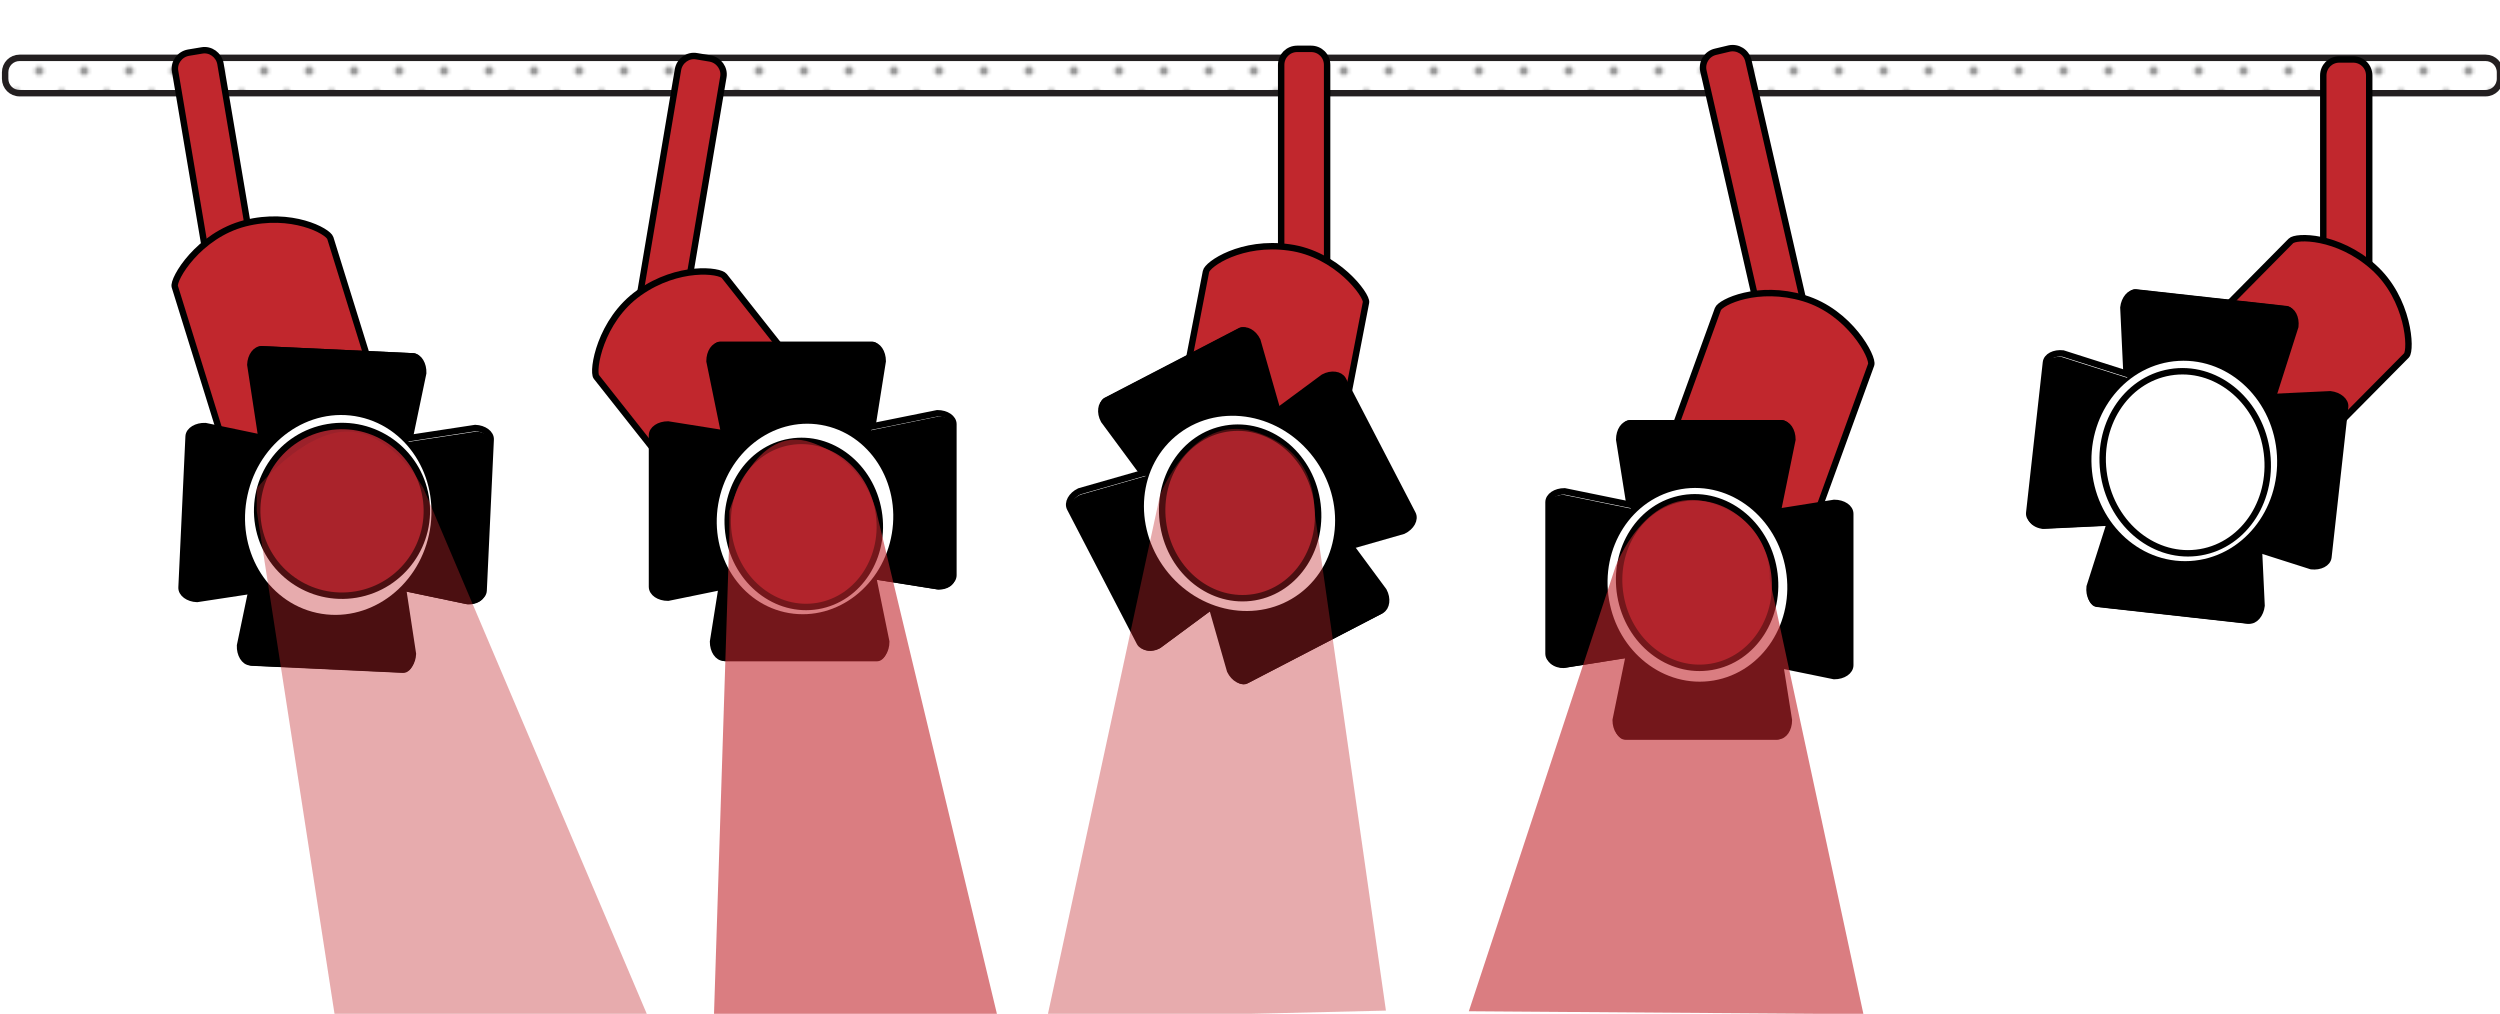 <?xml version="1.0" encoding="utf-8"?>
<!-- Generator: Adobe Illustrator 21.0.2, SVG Export Plug-In . SVG Version: 6.00 Build 0)  -->
<svg version="1.1" id="Layer_1" xmlns="http://www.w3.org/2000/svg" xmlns:xlink="http://www.w3.org/1999/xlink" x="0px" y="0px"
	 viewBox="0 0 778 315.5" style="enable-background:new 0 0 778 315.5;" xml:space="preserve">
<style type="text/css">
	.st0{fill:none;}
	.st1{fill:#666666;}
	.st2{fill:#999999;}
	.st3{display:none;}
	.st4{display:inline;}
	.st5{fill:#FFFFFF;}
	.st6{opacity:0.46;}
	.st7{fill:url(#SVGID_1_);}
	.st8{fill:none;stroke:#000000;stroke-width:5;stroke-linecap:round;stroke-linejoin:round;stroke-miterlimit:10;}
	.st9{fill:#C1272D;stroke:#000000;stroke-width:5;stroke-linecap:round;stroke-linejoin:round;stroke-miterlimit:10;}
	.st10{fill:url(#SVGID_2_);}
	.st11{fill:url(#SVGID_3_);}
	.st12{fill:url(#SVGID_4_);}
	.st13{fill:#FFFFFF;stroke:#000000;stroke-width:5;stroke-linecap:round;stroke-linejoin:round;stroke-miterlimit:10;}
	.st14{opacity:0.49;fill:url(#SVGID_5_);enable-background:new    ;}
	.st15{opacity:0.49;fill:url(#SVGID_6_);enable-background:new    ;}
	.st16{opacity:0.49;fill:url(#SVGID_7_);enable-background:new    ;}
	.st17{opacity:0.49;fill:url(#SVGID_8_);enable-background:new    ;}
	.st18{fill:url(#SVGID_9_);stroke:#000000;stroke-width:5;stroke-linecap:round;stroke-linejoin:round;stroke-miterlimit:10;}
	.st19{fill:#BF2121;}
	.st20{opacity:0.49;}
	.st21{fill:url(#SVGID_22_);}
	.st22{fill:#FFFFFF;stroke:#231F20;stroke-width:2;stroke-linecap:round;stroke-miterlimit:10;}
	.st23{fill:none;stroke:#231F20;stroke-width:9;stroke-linecap:round;stroke-miterlimit:10;}
	.st24{fill:url(#SVGID_23_);stroke:#231F20;stroke-width:2;stroke-linecap:round;stroke-miterlimit:10;}
	.st25{fill:#C1272D;stroke:#000000;stroke-width:2;stroke-linecap:round;stroke-miterlimit:10;}
	.st26{fill:#FFFFFF;stroke:#000000;stroke-width:2;stroke-miterlimit:10;}
	.st27{fill:#FFFFFF;stroke:#FFFFFF;stroke-width:10;stroke-linecap:round;stroke-miterlimit:10;}
	.st28{fill:#FFFFFF;stroke:#000000;stroke-width:2;stroke-linecap:round;stroke-miterlimit:10;}
	.st29{fill:#9B212A;stroke:#000000;stroke-width:2;stroke-linecap:round;stroke-miterlimit:10;}
	.st30{fill:#FFFFFF;stroke:#FFFFFF;stroke-width:8;stroke-linecap:round;stroke-miterlimit:10;}
	.st31{fill:#FFFFFF;stroke:#FFFFFF;stroke-width:7;stroke-linecap:round;stroke-miterlimit:10;}
	.st32{opacity:0.39;fill:#C1272D;enable-background:new    ;}
	.st33{opacity:0.6;fill:#C1272D;enable-background:new    ;}
	.st34{display:none;opacity:0.26;}
	.st35{display:inline;fill:url(#SVGID_24_);}
</style>
<pattern  y="315.5" width="10" height="10" patternUnits="userSpaceOnUse" id="SVGID_10_" viewBox="0 -10 10 10" style="overflow:visible;">
	<g>
		<rect y="-10" class="st0" width="10" height="10"/>
		<g>
			<rect y="-10" class="st0" width="10" height="10"/>
			<g>
				<rect y="-10" class="st0" width="10" height="10"/>
				<circle class="st1" cx="5" cy="-5" r="1"/>
				<path class="st1" d="M10-9v-1H9C9-9.4,9.4-9,10-9z"/>
				<path class="st1" d="M1-10H0v1l0,0C0.6-9,1-9.4,1-10z"/>
				<path class="st1" d="M10-1C9.4-1,9-0.6,9,0h1V-1z"/>
				<path class="st1" d="M0-1L0-1v1h1C1-0.6,0.6-1,0-1z"/>
			</g>
		</g>
	</g>
</pattern>
<pattern  y="315.5" width="14" height="14" patternUnits="userSpaceOnUse" id="SVGID_11_" viewBox="0 -14 14 14" style="overflow:visible;">
	<g>
		<rect y="-14" class="st0" width="14" height="14"/>
		<g>
			<rect y="-14" class="st0" width="14" height="14"/>
			<g>
				<rect y="-14" class="st0" width="14" height="14"/>
				<circle class="st2" cx="7" cy="-7" r="1.4"/>
				<path class="st2" d="M14-12.6V-14h-1.4C12.6-13.2,13.2-12.6,14-12.6z"/>
				<path class="st2" d="M1.4-14H0v1.4l0,0C0.8-12.6,1.4-13.2,1.4-14z"/>
				<path class="st2" d="M14-1.4c-0.8,0-1.4,0.6-1.4,1.4H14V-1.4z"/>
				<path class="st2" d="M0-1.4L0-1.4V0h1.4C1.4-0.8,0.8-1.4,0-1.4z"/>
			</g>
		</g>
	</g>
</pattern>
<pattern  y="315.5" width="14" height="14" patternUnits="userSpaceOnUse" id="SVGID_12_" viewBox="0 -14 14 14" style="overflow:visible;">
	<g>
		<rect y="-14" class="st0" width="14" height="14"/>
		<g>
			<rect y="-14" class="st0" width="14" height="14"/>
			<g>
				<rect y="-14" class="st0" width="14" height="14"/>
				<circle class="st2" cx="7" cy="-7" r="1.4"/>
				<path class="st2" d="M14-12.6V-14h-1.4C12.6-13.2,13.2-12.6,14-12.6z"/>
				<path class="st2" d="M1.4-14H0v1.4l0,0C0.8-12.6,1.4-13.2,1.4-14z"/>
				<path class="st2" d="M14-1.4c-0.8,0-1.4,0.6-1.4,1.4H14V-1.4z"/>
				<path class="st2" d="M0-1.4L0-1.4V0h1.4C1.4-0.8,0.8-1.4,0-1.4z"/>
			</g>
		</g>
	</g>
</pattern>
<pattern  y="315.5" width="14" height="14" patternUnits="userSpaceOnUse" id="SVGID_13_" viewBox="0 -14 14 14" style="overflow:visible;">
	<g>
		<rect y="-14" class="st0" width="14" height="14"/>
		<g>
			<rect y="-14" class="st0" width="14" height="14"/>
			<g>
				<rect y="-14" class="st0" width="14" height="14"/>
				<circle class="st2" cx="7" cy="-7" r="1.4"/>
				<path class="st2" d="M14-12.6V-14h-1.4C12.6-13.2,13.2-12.6,14-12.6z"/>
				<path class="st2" d="M1.4-14H0v1.4l0,0C0.8-12.6,1.4-13.2,1.4-14z"/>
				<path class="st2" d="M14-1.4c-0.8,0-1.4,0.6-1.4,1.4H14V-1.4z"/>
				<path class="st2" d="M0-1.4L0-1.4V0h1.4C1.4-0.8,0.8-1.4,0-1.4z"/>
			</g>
		</g>
	</g>
</pattern>
<pattern  y="315.5" width="14" height="14" patternUnits="userSpaceOnUse" id="SVGID_14_" viewBox="0 -14 14 14" style="overflow:visible;">
	<g>
		<rect y="-14" class="st0" width="14" height="14"/>
		<g>
			<rect y="-14" class="st0" width="14" height="14"/>
			<g>
				<rect y="-14" class="st0" width="14" height="14"/>
				<circle class="st2" cx="7" cy="-7" r="1.4"/>
				<path class="st2" d="M14-12.6V-14h-1.4C12.6-13.2,13.2-12.6,14-12.6z"/>
				<path class="st2" d="M1.4-14H0v1.4l0,0C0.8-12.6,1.4-13.2,1.4-14z"/>
				<path class="st2" d="M14-1.4c-0.8,0-1.4,0.6-1.4,1.4H14V-1.4z"/>
				<path class="st2" d="M0-1.4L0-1.4V0h1.4C1.4-0.8,0.8-1.4,0-1.4z"/>
			</g>
		</g>
	</g>
</pattern>
<pattern  y="315.5" width="14" height="14" patternUnits="userSpaceOnUse" id="SVGID_15_" viewBox="0 -14 14 14" style="overflow:visible;">
	<g>
		<rect y="-14" class="st0" width="14" height="14"/>
		<g>
			<rect y="-14" class="st0" width="14" height="14"/>
			<g>
				<rect y="-14" class="st0" width="14" height="14"/>
				<circle class="st2" cx="7" cy="-7" r="1.4"/>
				<path class="st2" d="M14-12.6V-14h-1.4C12.6-13.2,13.2-12.6,14-12.6z"/>
				<path class="st2" d="M1.4-14H0v1.4l0,0C0.8-12.6,1.4-13.2,1.4-14z"/>
				<path class="st2" d="M14-1.4c-0.8,0-1.4,0.6-1.4,1.4H14V-1.4z"/>
				<path class="st2" d="M0-1.4L0-1.4V0h1.4C1.4-0.8,0.8-1.4,0-1.4z"/>
			</g>
		</g>
	</g>
</pattern>
<pattern  y="315.5" width="14" height="14" patternUnits="userSpaceOnUse" id="SVGID_16_" viewBox="0 -14 14 14" style="overflow:visible;">
	<g>
		<rect y="-14" class="st0" width="14" height="14"/>
		<g>
			<rect y="-14" class="st0" width="14" height="14"/>
			<g>
				<rect y="-14" class="st0" width="14" height="14"/>
				<circle class="st2" cx="7" cy="-7" r="1.4"/>
				<path class="st2" d="M14-12.6V-14h-1.4C12.6-13.2,13.2-12.6,14-12.6z"/>
				<path class="st2" d="M1.4-14H0v1.4l0,0C0.8-12.6,1.4-13.2,1.4-14z"/>
				<path class="st2" d="M14-1.4c-0.8,0-1.4,0.6-1.4,1.4H14V-1.4z"/>
				<path class="st2" d="M0-1.4L0-1.4V0h1.4C1.4-0.8,0.8-1.4,0-1.4z"/>
			</g>
		</g>
	</g>
</pattern>
<pattern  y="315.5" width="14" height="14" patternUnits="userSpaceOnUse" id="SVGID_17_" viewBox="0 -14 14 14" style="overflow:visible;">
	<g>
		<rect y="-14" class="st0" width="14" height="14"/>
		<g>
			<rect y="-14" class="st0" width="14" height="14"/>
			<g>
				<rect y="-14" class="st0" width="14" height="14"/>
				<circle class="st2" cx="7" cy="-7" r="1.4"/>
				<path class="st2" d="M14-12.6V-14h-1.4C12.6-13.2,13.2-12.6,14-12.6z"/>
				<path class="st2" d="M1.4-14H0v1.4l0,0C0.8-12.6,1.4-13.2,1.4-14z"/>
				<path class="st2" d="M14-1.4c-0.8,0-1.4,0.6-1.4,1.4H14V-1.4z"/>
				<path class="st2" d="M0-1.4L0-1.4V0h1.4C1.4-0.8,0.8-1.4,0-1.4z"/>
			</g>
		</g>
	</g>
</pattern>
<pattern  y="315.5" width="14" height="14" patternUnits="userSpaceOnUse" id="SVGID_18_" viewBox="0 -14 14 14" style="overflow:visible;">
	<g>
		<rect y="-14" class="st0" width="14" height="14"/>
		<g>
			<rect y="-14" class="st0" width="14" height="14"/>
			<g>
				<rect y="-14" class="st0" width="14" height="14"/>
				<circle class="st2" cx="7" cy="-7" r="1.4"/>
				<path class="st2" d="M14-12.6V-14h-1.4C12.6-13.2,13.2-12.6,14-12.6z"/>
				<path class="st2" d="M1.4-14H0v1.4l0,0C0.8-12.6,1.4-13.2,1.4-14z"/>
				<path class="st2" d="M14-1.4c-0.8,0-1.4,0.6-1.4,1.4H14V-1.4z"/>
				<path class="st2" d="M0-1.4L0-1.4V0h1.4C1.4-0.8,0.8-1.4,0-1.4z"/>
			</g>
		</g>
	</g>
</pattern>
<pattern  y="315.5" width="14" height="14" patternUnits="userSpaceOnUse" id="SVGID_19_" viewBox="0 -14 14 14" style="overflow:visible;">
	<g>
		<rect y="-14" class="st0" width="14" height="14"/>
		<g>
			<rect y="-14" class="st0" width="14" height="14"/>
			<g>
				<rect y="-14" class="st0" width="14" height="14"/>
				<circle class="st2" cx="7" cy="-7" r="1.4"/>
				<path class="st2" d="M14-12.6V-14h-1.4C12.6-13.2,13.2-12.6,14-12.6z"/>
				<path class="st2" d="M1.4-14H0v1.4l0,0C0.8-12.6,1.4-13.2,1.4-14z"/>
				<path class="st2" d="M14-1.4c-0.8,0-1.4,0.6-1.4,1.4H14V-1.4z"/>
				<path class="st2" d="M0-1.4L0-1.4V0h1.4C1.4-0.8,0.8-1.4,0-1.4z"/>
			</g>
		</g>
	</g>
</pattern>
<pattern  y="315.5" width="14" height="14" patternUnits="userSpaceOnUse" id="SVGID_20_" viewBox="0 -14 14 14" style="overflow:visible;">
	<g>
		<rect y="-14" class="st0" width="14" height="14"/>
		<g>
			<rect y="-14" class="st0" width="14" height="14"/>
			<g>
				<rect y="-14" class="st0" width="14" height="14"/>
				<circle class="st2" cx="7" cy="-7" r="1.4"/>
				<path class="st2" d="M14-12.6V-14h-1.4C12.6-13.2,13.2-12.6,14-12.6z"/>
				<path class="st2" d="M1.4-14H0v1.4l0,0C0.8-12.6,1.4-13.2,1.4-14z"/>
				<path class="st2" d="M14-1.4c-0.8,0-1.4,0.6-1.4,1.4H14V-1.4z"/>
				<path class="st2" d="M0-1.4L0-1.4V0h1.4C1.4-0.8,0.8-1.4,0-1.4z"/>
			</g>
		</g>
	</g>
</pattern>
<pattern  y="315.5" width="10" height="10" patternUnits="userSpaceOnUse" id="SVGID_21_" viewBox="0 -10 10 10" style="overflow:visible;">
	<g>
		<rect y="-10" class="st0" width="10" height="10"/>
		<g>
			<rect y="-10" class="st0" width="10" height="10"/>
			<g>
				<rect y="-10" class="st0" width="10" height="10"/>
				<circle class="st1" cx="5" cy="-5" r="1"/>
				<path class="st1" d="M10-9v-1H9C9-9.4,9.4-9,10-9z"/>
				<path class="st1" d="M1-10H0v1l0,0C0.6-9,1-9.4,1-10z"/>
				<path class="st1" d="M10-1C9.4-1,9-0.6,9,0h1V-1z"/>
				<path class="st1" d="M0-1L0-1v1h1C1-0.6,0.6-1,0-1z"/>
			</g>
		</g>
	</g>
</pattern>
<g id="Layer_1_1_" class="st3">
	<g class="st4">
		<g>
			<rect x="-147.8" y="-15" class="st5" width="1024" height="1280"/>
			<path class="st5" d="M875.2-14v1278h-1022V-14H875.2 M876.2-15h-1024v1280h1024V-15L876.2-15z"/>
		</g>
	</g>
	<g class="st4">
		<g class="st6">
			<pattern  id="SVGID_1_" xlink:href="#SVGID_10_" patternTransform="matrix(1 0 0 1 -143.8 16386.5)"  class="st6">
			</pattern>
			<rect x="-147.8" y="-15" class="st7" width="1024" height="1280"/>
		</g>
	</g>
	<g class="st4">
		<g>
			<rect x="-147.8" y="-15" class="st8" width="1024" height="1280"/>
			<path class="st8" d="M875.2-14v1278h-1022V-14H875.2 M876.2-15h-1024v1280h1024V-15L876.2-15z"/>
		</g>
	</g>
</g>
<g id="Sign">
	<g>
		<path class="st9" d="M613.1,502.6l80.6,24.5c0,0,11.3-43.1,11.8-69.2s-9.9-37.5-20.7-41.3c-11.3-3.9-23.3-4.8-39.2,18.9
			C632.7,454.5,613.1,502.6,613.1,502.6z"/>
		<g>
			<path class="st5" d="M622.7,506c2.6-6.9,10.6-27.3,20.8-42.5c12.4-18.4,18.5-22.1,24.2-22.1c2,0,4.2,0.5,7.2,1.5
				c1.3,0.4,2.5,0.8,3.7,1.2c8.7,2.7,14.5,4.5,14.1,25.7c-0.4,21.3-5.3,47.9-6.9,56.4L622.7,506z"/>
			<g>
				<path d="M667.8,443.9c1.7,0,3.7,0.4,6.3,1.3c1.3,0.5,2.5,0.8,3.8,1.2c4.5,1.4,7.2,2.3,9,4.7c2.4,3.2,3.5,9.3,3.3,18.6
					c-0.4,19.2-4.4,42.7-6.4,53.2L626,504.4c3.2-8.4,10.6-26.1,19.6-39.5C654.1,452.3,661.1,443.9,667.8,443.9 M667.8,438.9
					c-7.5,0-14.4,5.5-26.3,23.2c-12.8,18.9-22,45.5-22,45.5l68.2,21.8c0,0,7-33.5,7.5-59.5s-8.6-25.6-19.4-29.3
					C672.9,439.5,670.3,438.9,667.8,438.9L667.8,438.9z"/>
			</g>
		</g>
		<g>
			
				<pattern  id="SVGID_2_" xlink:href="#SVGID_11_" patternTransform="matrix(-0.319 -0.102 -0.305 0.952 -32867.656 14478.004)">
			</pattern>
			<path class="st10" d="M622.7,506c2.6-6.9,10.6-27.3,20.8-42.5c12.4-18.4,18.5-22.1,24.2-22.1c2,0,4.2,0.5,7.2,1.5
				c1.3,0.4,2.5,0.8,3.7,1.2c8.7,2.7,14.5,4.5,14.1,25.7c-0.4,21.3-5.3,47.9-6.9,56.4L622.7,506z"/>
			<g>
				<path d="M667.8,443.9c1.7,0,3.7,0.4,6.3,1.3c1.3,0.5,2.5,0.8,3.8,1.2c4.5,1.4,7.2,2.3,9,4.7c2.4,3.2,3.5,9.3,3.3,18.6
					c-0.4,19.2-4.4,42.7-6.4,53.2L626,504.4c3.2-8.4,10.6-26.1,19.6-39.5C654.1,452.3,661.1,443.9,667.8,443.9 M667.8,438.9
					c-7.5,0-14.4,5.5-26.3,23.2c-12.8,18.9-22,45.5-22,45.5l68.2,21.8c0,0,7-33.5,7.5-59.5s-8.6-25.6-19.4-29.3
					C672.9,439.5,670.3,438.9,667.8,438.9L667.8,438.9z"/>
			</g>
		</g>
	</g>
	<g>
		<path class="st9" d="M630.9,502.6l-80.6,24.5c0,0-11.3-43.1-11.8-69.2s9.9-37.5,20.7-41.3c11.3-3.9,23.3-4.8,39.2,18.9
			C611.2,454.5,630.9,502.6,630.9,502.6z"/>
		<g>
			<path class="st5" d="M558.2,526.1c-1.7-8.5-6.5-35.1-6.9-56.4s5.3-23,14.1-25.7c1.2-0.4,2.4-0.7,3.7-1.2c3-1,5.2-1.5,7.2-1.5
				c5.8,0,11.8,3.7,24.2,22.1c10.2,15.2,18.2,35.6,20.8,42.5L558.2,526.1z"/>
			<g>
				<path d="M576.2,438.9v5c4.8,0,10.4,3.6,22.2,21c9.1,13.4,16.4,31.1,19.6,39.5l-57.8,18.5c-2-10.5-6-34-6.3-53.2
					c-0.2-9.3,0.9-15.4,3.3-18.6c1.8-2.4,4.5-3.3,9-4.7c1.2-0.4,2.4-0.8,3.8-1.2c2.7-0.9,4.6-1.3,6.3-1.3L576.2,438.9 M576.2,438.9
					c-2.5,0-5.1,0.6-8,1.6c-10.8,3.8-19.9,3.2-19.4,29.3s7.5,59.5,7.5,59.5l68.2-21.8c0,0-9.2-26.5-22-45.5
					C590.6,444.4,583.7,438.9,576.2,438.9L576.2,438.9z"/>
			</g>
		</g>
		<g>
			
				<pattern  id="SVGID_3_" xlink:href="#SVGID_12_" patternTransform="matrix(0.319 -0.102 0.305 0.952 -13688.058 14489.068)">
			</pattern>
			<path class="st11" d="M558.2,526.1c-1.7-8.5-6.5-35.1-6.9-56.4s5.3-23,14.1-25.7c1.2-0.4,2.4-0.7,3.7-1.2c3-1,5.2-1.5,7.2-1.5
				c5.8,0,11.8,3.7,24.2,22.1c10.2,15.2,18.2,35.6,20.8,42.5L558.2,526.1z"/>
			<g>
				<path d="M576.2,438.9v5c4.8,0,10.4,3.6,22.2,21c9.1,13.4,16.4,31.1,19.6,39.5l-57.8,18.5c-2-10.5-6-34-6.3-53.2
					c-0.2-9.3,0.9-15.4,3.3-18.6c1.8-2.4,4.5-3.3,9-4.7c1.2-0.4,2.4-0.8,3.8-1.2c2.7-0.9,4.6-1.3,6.3-1.3L576.2,438.9 M576.2,438.9
					c-2.5,0-5.1,0.6-8,1.6c-10.8,3.8-19.9,3.2-19.4,29.3c0.5,26.1,7.5,59.5,7.5,59.5l68.2-21.8c0,0-9.2-26.5-22-45.5
					C590.6,444.4,583.7,438.9,576.2,438.9L576.2,438.9z"/>
			</g>
		</g>
	</g>
	<g>
		<path class="st9" d="M577.2,510.6l84.2,0.6c0,0-1.4-44.5-8.3-69.7c-6.9-25.2-20.1-33.2-31.5-33.7c-12-0.6-23.7,2-32.3,29.3
			C582.4,458.9,577.2,510.6,577.2,510.6z"/>
		<g>
			<path class="st5" d="M587.8,511.1c0.5-7.4,2.4-29.2,7.9-46.6c7.8-24.7,13-28.7,22.3-28.7c0.6,0,1.3,0,1.9,0
				c1.3,0.1,2.6,0.1,3.8,0.1c9.1,0.1,15.1,0.2,20.8,20.7c5.6,20.5,8.5,47.4,9.3,56L587.8,511.1z"/>
			<g>
				<path d="M618,438.2c0.6,0,1.2,0,1.8,0c1.4,0.1,2.7,0.1,3.9,0.1c4.7,0.1,7.5,0.2,10,2c3.2,2.4,6,7.9,8.4,16.9
					c5.1,18.5,7.9,42.2,9,52.8l-60.7-1.4c0.7-9,2.7-28,7.6-43.4c3.8-11.9,7.1-19.2,10.4-23.1C611,439.2,613.5,438.2,618,438.2
					 M618,433.2c-10.7,0-16.6,4.8-24.7,30.5c-6.9,21.8-8.2,49.8-8.2,49.8l71.5,1.6c0,0-2.8-34.1-9.7-59.2
					c-6.9-25.2-15.5-22.1-26.9-22.6C619.4,433.2,618.7,433.2,618,433.2L618,433.2z"/>
			</g>
		</g>
		<g>
			<pattern  id="SVGID_4_" xlink:href="#SVGID_13_" patternTransform="matrix(1 0 0 1 -117.8 16403.5)">
			</pattern>
			<path class="st12" d="M587.4,511.1c0.5-7.4,2.4-29.2,7.9-46.6c7.8-24.7,13-28.7,22.3-28.7c0.6,0,1.3,0,1.9,0
				c1.3,0.1,2.6,0.1,3.8,0.1c9.1,0.1,15.1,0.2,20.8,20.7c5.6,20.5,8.5,47.4,9.3,56L587.4,511.1z"/>
			<g>
				<path d="M617.7,438.2c0.6,0,1.2,0,1.8,0c1.4,0.1,2.7,0.1,3.9,0.1c4.7,0.1,7.5,0.2,10,2c3.2,2.4,6,7.9,8.4,16.9
					c5.1,18.5,7.9,42.2,9,52.8l-60.7-1.4c0.7-9,2.7-28,7.6-43.4c3.8-11.9,7.1-19.2,10.4-23.1C610.6,439.2,613.1,438.2,617.7,438.2
					 M617.7,433.2c-10.7,0-16.6,4.8-24.7,30.5c-6.9,21.8-8.2,49.8-8.2,49.8l71.5,1.6c0,0-2.8-34.1-9.7-59.2
					c-6.9-25.2-15.5-22.1-26.9-22.6C619,433.2,618.3,433.2,617.7,433.2L617.7,433.2z"/>
			</g>
		</g>
	</g>
	<g id="Left_Sign_Decorations">
		<path class="st13" d="M572,580.4L459.6,454.8c0,0,51.1-102.5,111.6,68.4C593,584.9,572,580.4,572,580.4z"/>
		<path class="st13" d="M541.7,574.7L395.3,467.3c0,0,25.8-111.6,124.4,40.6C555.4,562.9,541.7,574.7,541.7,574.7z"/>
		<path class="st13" d="M517.2,581.2l-179.5-70.6c0,0-6.4-114.4,130.8,4.1C518.1,557.6,517.2,581.2,517.2,581.2z"/>
		<path class="st13" d="M501.6,578.9l-212.9-24.5c0,0-32.9-109.7,128.2-26.4C475.1,558.1,501.6,578.9,501.6,578.9z"/>
		
			<pattern  id="SVGID_5_" xlink:href="#SVGID_14_" patternTransform="matrix(0.91 1.492167e-03 1.492167e-03 0.906 -2204.949 14161.242)">
		</pattern>
		<path class="st14" d="M486.3,576.3l-193.7-22.5c0,0-30.1-99.5,116.6-23.7C462.2,557.4,486.3,576.3,486.3,576.3z"/>
		<path class="st13" d="M499,578.9H261.6c0,0-59.4-53.7,119.9-26.5C446.2,562.3,499,578.9,499,578.9z"/>
		
			<pattern  id="SVGID_6_" xlink:href="#SVGID_15_" patternTransform="matrix(0.848 -1.564266e-02 -1.564266e-02 0.845 -3758.369 12552.065)">
		</pattern>
		<path class="st15" d="M524.9,551.1l-122.5-88.4c0,0,23.7-94.7,104.9,32.3C536.7,541,524.9,551.1,524.9,551.1z"/>
	</g>
	<g id="Right_Side_Decorations">
		<path class="st13" d="M672.5,580L785,454.4c0,0-51.1-102.5-111.6,68.4C651.5,584.5,672.5,580,672.5,580z"/>
		<path class="st13" d="M702.9,574.3L849.2,467c0,0-25.8-111.6-124.4,40.6C689.1,562.5,702.9,574.3,702.9,574.3z"/>
		<path class="st13" d="M727.4,580.8l179.5-70.6c0,0,6.4-114.4-130.8,4.1C726.4,557.2,727.4,580.8,727.4,580.8z"/>
		<path class="st13" d="M742.9,578.5L955.8,554c0,0,32.9-109.7-128.2-26.4C769.4,557.7,742.9,578.5,742.9,578.5z"/>
		
			<pattern  id="SVGID_7_" xlink:href="#SVGID_16_" patternTransform="matrix(-0.931 5.718965e-03 -5.718965e-03 0.916 -44861.988 14446.853)">
		</pattern>
		<path class="st16" d="M748.1,578.9l198.4-23.7c0,0,31.2-100.8-119.2-23.5C772.9,559.7,748.1,578.9,748.1,578.9z"/>
		<path class="st13" d="M745.6,578.5H983c0,0,59.4-53.7-119.9-26.5C798.3,561.9,745.6,578.5,745.6,578.5z"/>
		
			<pattern  id="SVGID_8_" xlink:href="#SVGID_17_" patternTransform="matrix(-0.836 6.890945e-02 -6.890945e-02 0.853 -43081.48 13395.874)">
		</pattern>
		<path class="st17" d="M709.2,562.5L839,460.9c0,0-13.9-93.4-106.8,43.2C698.5,553.4,709.2,562.5,709.2,562.5z"/>
	</g>
	<pattern  id="SVGID_9_" xlink:href="#SVGID_18_" patternTransform="matrix(1 0 0 1 -117.8 16403.5)">
	</pattern>
	<path class="st18" d="M747.3,581.2L495.5,580c0,0,7.3-44.5,29.6-69.5s62.4-32.7,96.5-33c35.9-0.3,70.6,2.6,94.5,30
		C735.2,529.4,747.3,581.2,747.3,581.2z"/>
	<path class="st13" d="M748.9,581.2L497.1,580c0,0,7.3-44.5,29.6-69.5c22.3-25,62.4-32.7,96.5-33c35.9-0.3,70.6,2.6,94.5,30
		C736.8,529.4,748.9,581.2,748.9,581.2z"/>
	<g>
		<path class="st19" d="M515.7,581.5c3.2-9,13.5-35,31.2-54.8c17.6-19.7,37.3-21.2,63.3-21.2c1.8,0,3.7,0,5.6,0c2,0,3.9,0,6,0
			c1.8,0,3.5,0,5.3,0c1.2,0,2.4,0,3.5,0c32.6,0,49.9,4.2,72.6,30.2c14.9,17.1,19.1,38.4,20.2,45.9H515.7V581.5z"/>
		<g>
			<path d="M630.7,508c15.5,0,28.1,0.9,39.4,5.2c10.8,4.2,20.4,11.6,31.3,24.1c12.9,14.8,17.6,32.9,19.2,41.7H519.3
				c4.1-10.8,13.9-33.2,29.5-50.7c16.9-18.9,35.3-20.3,61.4-20.3c1.8,0,3.7,0,5.6,0c2,0,3.9,0,6,0c1.8,0,3.5,0,5.3,0
				C628.3,508,629.5,508,630.7,508L630.7,508 M630.7,503c-1.2,0-2.4,0-3.6,0c-1.8,0-3.6,0-5.3,0c-4,0-7.8,0-11.6,0
				c-25.9,0-46.6,1.3-65.1,22c-22.3,25-32.9,59-32.9,59h214c0,0-2-28.1-21.1-50C682,507.5,664.2,503,630.7,503L630.7,503z"/>
		</g>
	</g>
	<g class="st20">
		<pattern  id="SVGID_22_" xlink:href="#SVGID_19_" patternTransform="matrix(1 0 0 1 -117.8 16403.5)"  class="st20">
		</pattern>
		<path class="st21" d="M253.3,797.5c-10.2,0-18.6-8.3-18.6-18.6V599.1c0-10.2,8.3-18.6,18.6-18.6h735.8c10.2,0,18.6,8.3,18.6,18.6
			v179.8c0,10.2-8.3,18.6-18.6,18.6L253.3,797.5L253.3,797.5z"/>
		<path d="M989.1,583c8.9,0,16.1,7.2,16.1,16.1v179.8c0,8.9-7.2,16.1-16.1,16.1H253.3c-8.9,0-16.1-7.2-16.1-16.1V599.1
			c0-8.9,7.2-16.1,16.1-16.1H989.1 M989.1,578H253.3c-11.6,0-21.1,9.4-21.1,21.1v179.8c0,11.6,9.4,21.1,21.1,21.1h735.8
			c11.6,0,21.1-9.4,21.1-21.1V599.1C1010.2,587.4,1000.8,578,989.1,578L989.1,578z"/>
	</g>
	<g>
		<path class="st19" d="M299.1,760.5c-10.2,0-18.6-8.3-18.6-18.6V636.1c0-10.2,8.3-18.6,18.6-18.6h647c10.2,0,18.6,8.3,18.6,18.6
			v105.8c0,10.2-8.3,18.6-18.6,18.6L299.1,760.5L299.1,760.5z"/>
		<path d="M946.1,620c8.9,0,16.1,7.2,16.1,16.1v105.8c0,8.9-7.2,16.1-16.1,16.1h-647c-8.9,0-16.1-7.2-16.1-16.1V636.1
			c0-8.9,7.2-16.1,16.1-16.1H946.1 M946.1,615h-647c-11.6,0-21.1,9.4-21.1,21.1v105.8c0,11.6,9.4,21.1,21.1,21.1h647
			c11.6,0,21.1-9.4,21.1-21.1V636.1C967.2,624.4,957.8,615,946.1,615L946.1,615z"/>
	</g>
	<g>
		<path d="M990.9,583.9c8.9,0,16.1,7.2,16.1,16.1v179.8c0,8.9-7.2,16.1-16.1,16.1H255.1c-8.9,0-16.1-7.2-16.1-16.1V600
			c0-8.9,7.2-16.1,16.1-16.1H990.9 M990.9,578.9H255.1c-11.6,0-21.1,9.4-21.1,21.1v179.8c0,11.6,9.4,21.1,21.1,21.1h735.8
			c11.6,0,21.1-9.4,21.1-21.1V600C1012,588.3,1002.6,578.9,990.9,578.9L990.9,578.9z"/>
	</g>
</g>
<g id="Left_Lights">
	<g>
		<ellipse class="st22" cx="985.9" cy="761" rx="8.3" ry="8.5"/>
		<ellipse class="st22" cx="985.9" cy="729" rx="8.3" ry="8.5"/>
		<ellipse class="st22" cx="985.9" cy="697" rx="8.3" ry="8.5"/>
		<ellipse class="st22" cx="985.9" cy="665" rx="8.3" ry="8.5"/>
		<ellipse class="st22" cx="985.9" cy="633" rx="8.3" ry="8.5"/>
		<ellipse class="st22" cx="977.9" cy="605" rx="8.3" ry="8.5"/>
		<g>
			
				<ellipse transform="matrix(7.555677e-03 -1 1 7.555677e-03 -2.272 1558.404)" class="st22" cx="784" cy="780.3" rx="8.3" ry="8.5"/>
			
				<ellipse transform="matrix(7.555677e-03 -1 1 7.555677e-03 29.209 1590.515)" class="st22" cx="815.9" cy="780.5" rx="8.3" ry="8.5"/>
			
				<ellipse transform="matrix(7.555677e-03 -1 1 7.555677e-03 60.687 1622.825)" class="st22" cx="847.9" cy="780.8" rx="8.3" ry="8.5"/>
			
				<ellipse transform="matrix(7.555677e-03 -1 1 7.555677e-03 92.267 1655.037)" class="st22" cx="879.9" cy="781" rx="8.3" ry="8.5"/>
			
				<ellipse transform="matrix(7.555677e-03 -1 1 7.555677e-03 123.745 1687.347)" class="st22" cx="911.9" cy="781.3" rx="8.3" ry="8.5"/>
			
				<ellipse transform="matrix(7.555677e-03 -1 1 7.555677e-03 155.324 1719.559)" class="st22" cx="944" cy="781.5" rx="8.3" ry="8.5"/>
			
				<ellipse transform="matrix(7.555677e-03 -1 1 7.555677e-03 182.13 1744.565)" class="st22" cx="970" cy="780.5" rx="8.3" ry="8.5"/>
			
				<ellipse transform="matrix(7.555677e-03 -1 1 7.555677e-03 -193.823 1363.423)" class="st22" cx="590" cy="779.4" rx="8.3" ry="8.5"/>
			
				<ellipse transform="matrix(7.555677e-03 -1 1 7.555677e-03 -162.342 1395.534)" class="st22" cx="621.9" cy="779.6" rx="8.3" ry="8.5"/>
			
				<ellipse transform="matrix(7.555677e-03 -1 1 7.555677e-03 -130.864 1427.844)" class="st22" cx="653.9" cy="779.8" rx="8.3" ry="8.5"/>
			
				<ellipse transform="matrix(7.555677e-03 -1 1 7.555677e-03 -99.284 1460.056)" class="st22" cx="685.9" cy="780" rx="8.3" ry="8.5"/>
			
				<ellipse transform="matrix(7.555677e-03 -1 1 7.555677e-03 -67.806 1492.366)" class="st22" cx="717.9" cy="780.3" rx="8.3" ry="8.5"/>
			
				<ellipse transform="matrix(7.555677e-03 -1 1 7.555677e-03 -36.226 1524.578)" class="st22" cx="750" cy="780.5" rx="8.3" ry="8.5"/>
			
				<ellipse transform="matrix(7.555677e-03 -1 1 7.555677e-03 -383.396 1172.434)" class="st22" cx="399" cy="779.4" rx="8.3" ry="8.5"/>
			
				<ellipse transform="matrix(7.555677e-03 -1 1 7.555677e-03 -351.915 1204.545)" class="st22" cx="430.9" cy="779.6" rx="8.3" ry="8.5"/>
			
				<ellipse transform="matrix(7.555677e-03 -1 1 7.555677e-03 -320.437 1236.855)" class="st22" cx="462.9" cy="779.9" rx="8.3" ry="8.5"/>
			
				<ellipse transform="matrix(7.555677e-03 -1 1 7.555677e-03 -288.857 1269.066)" class="st22" cx="494.9" cy="780.1" rx="8.3" ry="8.5"/>
			
				<ellipse transform="matrix(7.555677e-03 -1 1 7.555677e-03 -257.379 1301.377)" class="st22" cx="526.9" cy="780.4" rx="8.3" ry="8.5"/>
			
				<ellipse transform="matrix(7.555677e-03 -1 1 7.555677e-03 -225.8 1333.589)" class="st22" cx="559" cy="780.6" rx="8.3" ry="8.5"/>
			
				<ellipse transform="matrix(7.555677e-03 -1 1 7.555677e-03 -480.408 1074.085)" class="st22" cx="300.9" cy="779.1" rx="8.3" ry="8.5"/>
			
				<ellipse transform="matrix(7.555677e-03 -1 1 7.555677e-03 -448.93 1106.395)" class="st22" cx="332.9" cy="779.4" rx="8.3" ry="8.5"/>
			
				<ellipse transform="matrix(7.555677e-03 -1 1 7.555677e-03 -417.35 1138.607)" class="st22" cx="364.9" cy="779.6" rx="8.3" ry="8.5"/>
		</g>
		<ellipse class="st22" cx="257.9" cy="761" rx="8.3" ry="8.5"/>
		<ellipse class="st22" cx="269.9" cy="780" rx="8.3" ry="8.5"/>
		<ellipse class="st22" cx="257.9" cy="729" rx="8.3" ry="8.5"/>
		<ellipse class="st22" cx="257.9" cy="697" rx="8.3" ry="8.5"/>
		<ellipse class="st22" cx="257.9" cy="665" rx="8.3" ry="8.5"/>
		<ellipse class="st22" cx="257.9" cy="633" rx="8.3" ry="8.5"/>
		<ellipse class="st22" cx="265.9" cy="605" rx="8.3" ry="8.5"/>
		<g>
			
				<ellipse transform="matrix(7.555677e-03 -1 1 7.555677e-03 175.725 1379.742)" class="st22" cx="783" cy="601.3" rx="8.3" ry="8.5"/>
			
				<ellipse transform="matrix(7.555677e-03 -1 1 7.555677e-03 207.206 1411.853)" class="st22" cx="814.9" cy="601.5" rx="8.3" ry="8.5"/>
			
				<ellipse transform="matrix(7.555677e-03 -1 1 7.555677e-03 238.685 1444.163)" class="st22" cx="846.9" cy="601.8" rx="8.3" ry="8.5"/>
			
				<ellipse transform="matrix(7.555677e-03 -1 1 7.555677e-03 270.264 1476.375)" class="st22" cx="878.9" cy="602" rx="8.3" ry="8.5"/>
			
				<ellipse transform="matrix(7.555677e-03 -1 1 7.555677e-03 301.742 1508.685)" class="st22" cx="910.9" cy="602.3" rx="8.3" ry="8.5"/>
			
				<ellipse transform="matrix(7.555677e-03 -1 1 7.555677e-03 333.322 1540.897)" class="st22" cx="943" cy="602.5" rx="8.3" ry="8.5"/>
			
				<ellipse transform="matrix(7.555677e-03 -1 1 7.555677e-03 -15.825 1184.76)" class="st22" cx="589" cy="600.4" rx="8.3" ry="8.5"/>
			
				<ellipse transform="matrix(7.555677e-03 -1 1 7.555677e-03 15.656 1216.871)" class="st22" cx="620.9" cy="600.5" rx="8.3" ry="8.5"/>
			
				<ellipse transform="matrix(7.555677e-03 -1 1 7.555677e-03 47.134 1249.181)" class="st22" cx="652.9" cy="600.8" rx="8.3" ry="8.5"/>
			
				<ellipse transform="matrix(7.555677e-03 -1 1 7.555677e-03 78.713 1281.393)" class="st22" cx="684.9" cy="601" rx="8.3" ry="8.5"/>
			
				<ellipse transform="matrix(7.555677e-03 -1 1 7.555677e-03 110.192 1313.703)" class="st22" cx="716.9" cy="601.3" rx="8.3" ry="8.5"/>
			
				<ellipse transform="matrix(7.555677e-03 -1 1 7.555677e-03 141.771 1345.915)" class="st22" cx="748.9" cy="601.5" rx="8.3" ry="8.5"/>
			
				<ellipse transform="matrix(7.555677e-03 -1 1 7.555677e-03 -205.399 993.771)" class="st22" cx="398" cy="600.4" rx="8.3" ry="8.5"/>
			
				<ellipse transform="matrix(7.555677e-03 -1 1 7.555677e-03 -173.918 1025.882)" class="st22" cx="429.9" cy="600.6" rx="8.3" ry="8.5"/>
			
				<ellipse transform="matrix(7.555677e-03 -1 1 7.555677e-03 -142.44 1058.192)" class="st22" cx="461.9" cy="600.9" rx="8.3" ry="8.5"/>
			
				<ellipse transform="matrix(7.555677e-03 -1 1 7.555677e-03 -110.86 1090.404)" class="st22" cx="493.9" cy="601.1" rx="8.3" ry="8.5"/>
			
				<ellipse transform="matrix(7.555677e-03 -1 1 7.555677e-03 -79.382 1122.714)" class="st22" cx="525.9" cy="601.3" rx="8.3" ry="8.5"/>
			
				<ellipse transform="matrix(7.555677e-03 -1 1 7.555677e-03 -47.802 1154.926)" class="st22" cx="557.9" cy="601.5" rx="8.3" ry="8.5"/>
			
				<ellipse transform="matrix(7.555677e-03 -1 1 7.555677e-03 -302.411 895.422)" class="st22" cx="299.9" cy="600.1" rx="8.3" ry="8.5"/>
			
				<ellipse transform="matrix(7.555677e-03 -1 1 7.555677e-03 -270.933 927.732)" class="st22" cx="331.9" cy="600.4" rx="8.3" ry="8.5"/>
			
				<ellipse transform="matrix(7.555677e-03 -1 1 7.555677e-03 -239.353 959.944)" class="st22" cx="363.9" cy="600.6" rx="8.3" ry="8.5"/>
		</g>
	</g>
	<path class="st23" d="M774.2,24"/>
	<path class="st23" d="M4.2,20"/>
	<pattern  id="SVGID_23_" xlink:href="#SVGID_20_" patternTransform="matrix(1 0 0 1 -127.8 16394.5)">
	</pattern>
	<path class="st24" d="M773.5,29H6.1c-2.5,0-4.5-2-4.5-4.5v-2c0-2.5,2-4.5,4.5-4.5h767.4c2.5,0,4.5,2,4.5,4.5v2
		C778,27,776,29,773.5,29z"/>
	<g id="Light_5">
		<path class="st25" d="M732.3,106H728c-2.8,0-5-2.2-5-5V23.5c0-2.8,2.2-5,5-5h4.3c2.8,0,5,2.2,5,5V101
			C737.3,103.8,735,106,732.3,106z"/>
		<path class="st25" d="M690.6,163.2L661,133.9c-1.8-1.7-1.9-4.5-0.2-6.2L712.9,75c1.6-1.7,14.6-1.8,25.7,8.1
			c11.1,9.9,11.9,25.8,10.3,27.5l-52.2,52.7C695.1,165,692.3,164.9,690.6,163.2z"/>
		<path class="st26" d="M702,140.2l-39.3-4.4l-1.9-40.1c0.3-2.7,2.1-4.8,3.9-4.6l46.8,5.2c1.9,0.2,3.1,2.6,2.8,5.3L702,140.2z"/>
		<path class="st26" d="M680.6,122.3l-4.4,39.3l-40.1,1.9c-2.7-0.3-4.8-2.1-4.6-3.9l5.2-46.8c0.2-1.9,2.6-3.1,5.3-2.8L680.6,122.3z"
			/>
		<path class="st26" d="M662.6,144l39.3,4.4l1.9,40.1c-0.3,2.7-2.1,4.8-3.9,4.6l-46.8-5.2c-1.9-0.2-3.1-2.6-2.8-5.3L662.6,144z"/>
		<path class="st26" d="M680.7,163.9l4.4-39.3l40.1-1.9c2.7,0.3,4.8,2.1,4.6,3.9l-5.2,46.8c-0.2,1.9-2.6,3.1-5.3,2.8L680.7,163.9z"
			/>
		<path d="M702.1,139.1l-39.3-4.4l-1.9-40.1c0.3-2.7,2.1-4.8,3.9-4.6l46.8,5.2c1.9,0.2,3.1,2.6,2.8,5.3L702.1,139.1z"/>
		<path d="M680.2,123.4l-4.4,39.3l-40.1,1.9c-2.7-0.3-4.8-2.1-4.6-3.9l5.2-46.8c0.2-1.9,2.6-3.1,5.3-2.8L680.2,123.4z"/>
		<path d="M662,145l39.3,4.4l1.9,40.1c-0.3,2.7-2.1,4.8-3.9,4.6l-46.8-5.2c-1.9-0.2-3.1-2.6-2.8-5.3L662,145z"/>
		<path d="M680.7,163.9l4.4-39.3l40.1-1.9c2.7,0.3,4.8,2.1,4.6,3.9l-5.2,46.8c-0.2,1.9-2.6,3.1-5.3,2.8L680.7,163.9z"/>
		
			<ellipse transform="matrix(0.998 -5.709979e-02 5.709979e-02 0.998 -7.085 39.063)" class="st27" cx="680" cy="143.5" rx="23.9" ry="26.2"/>
		<ellipse transform="matrix(0.986 -0.167 0.167 0.986 -14.493 115.44)" class="st28" cx="680" cy="144" rx="25.6" ry="28.4"/>
	</g>
	<g id="Light_1_1_">
		<path class="st25" d="M73.2,102.7l4.2-0.7c2.7-0.5,4.6-3.1,4.1-5.8L68.6,19.8c-0.5-2.7-3.1-4.6-5.8-4.1l-4.2,0.7
			c-2.7,0.5-4.6,3.1-4.1,5.8l12.9,76.4C67.9,101.3,70.4,103.2,73.2,102.7z"/>
		<path class="st25" d="M82,162.7l39.8-12.4c2.4-0.7,3.7-3.2,3-5.4l-22-70.8c-0.7-2.2-12.1-8.3-26.6-4.6
			c-14.4,3.7-22.5,17.4-21.8,19.7l22,70.8C77.1,162.2,79.6,163.4,82,162.7z"/>
		<path class="st26" d="M84,153.5l39.5,1.9l8.2-39.3c0.1-2.7-1.3-5.1-3.2-5.2l-47-2.2c-1.9-0.1-3.5,2.1-3.6,4.8L84,153.5z"/>
		<path class="st26" d="M107.9,139.3l-1.9,39.5l39.3,8.2c2.7,0.1,5.1-1.3,5.2-3.2l2.2-47c0.1-1.9-2.1-3.5-4.8-3.6L107.9,139.3z"/>
		<path class="st26" d="M122.4,163.5l-39.5-1.9l-8.2,39.3c-0.1,2.7,1.3,5.1,3.2,5.2l47,2.2c1.9,0.1,3.5-2.1,3.6-4.8L122.4,163.5z"/>
		<path class="st26" d="M101.3,180.3l1.9-39.5l-39.3-8.2c-2.7-0.1-5.1,1.3-5.2,3.2l-2.2,47c-0.1,1.9,2.1,3.5,4.8,3.6L101.3,180.3z"
			/>
		<path d="M84.1,152.5l39.5,1.9l8.2-39.3c0.1-2.7-1.3-5.1-3.2-5.2l-47-2.2c-1.9-0.1-3.5,2.1-3.6,4.8L84.1,152.5z"/>
		<path d="M108.2,140.4l-1.9,39.5l39.3,8.2c2.7,0.1,5.1-1.3,5.2-3.2l2.2-47c0.1-1.9-2.1-3.5-4.8-3.6L108.2,140.4z"/>
		<path d="M122.8,164.6l-39.5-1.9L75.2,202c-0.1,2.7,1.3,5.1,3.2,5.2l47,2.2c1.9,0.1,3.5-2.1,3.6-4.8L122.8,164.6z"/>
		<path d="M101.3,180.3l1.9-39.5l-39.3-8.2c-2.7-0.1-5.1,1.3-5.2,3.2l-2.2,47c-0.1,1.9,2.1,3.5,4.8,3.6L101.3,180.3z"/>
		
			<ellipse transform="matrix(0.213 -0.977 0.977 0.213 -73.684 229.008)" class="st27" cx="105.3" cy="160.2" rx="26.2" ry="23.9"/>
		
			<ellipse transform="matrix(0.986 -0.167 0.167 0.986 -25.03 19.975)" class="st29" cx="106.4" cy="159" rx="26.4" ry="26.4"/>
	</g>
	<g id="Light_4">
		<path class="st25" d="M557.6,100.5l-4.2,1c-2.7,0.6-5.4-1.1-6-3.8l-17.3-75.6c-0.6-2.7,1.1-5.4,3.8-6l4.2-1c2.7-0.6,5.4,1.1,6,3.8
			l17.3,75.6C562,97.2,560.3,99.9,557.6,100.5z"/>
		<path class="st25" d="M551.3,185.6l-39.2-14.2c-2.3-0.8-3.6-3.3-2.8-5.5l25.3-69.7c0.8-2.2,12.5-7.7,26.8-3.4s21.7,18.5,20.9,20.7
			L557,183.1C556.2,185.3,553.6,186.4,551.3,185.6z"/>
		<path class="st26" d="M549.7,176.4h-39.5l-6.3-39.6c0-2.8,1.5-5,3.4-5h47.1c1.9,0,3.4,2.2,3.4,5L549.7,176.4z"/>
		<path class="st26" d="M526.5,161v39.5l-39.6,6.3c-2.8,0-5-1.5-5-3.4v-47.1c0-1.9,2.2-3.4,5-3.4L526.5,161z"/>
		<path class="st26" d="M510.9,184.5h39.5l6.3,39.6c0,2.8-1.5,5-3.4,5h-47.1c-1.9,0-3.4-2.2-3.4-5L510.9,184.5z"/>
		<path class="st26" d="M531.2,202.3v-39.5l39.6-6.3c2.8,0,5,1.5,5,3.4V207c0,1.9-2.2,3.4-5,3.4L531.2,202.3z"/>
		<path d="M549.7,175.3h-39.5l-6.3-39.6c0-2.8,1.5-5,3.4-5h47.1c1.9,0,3.4,2.2,3.4,5L549.7,175.3z"/>
		<path d="M526.2,162.1v39.5l-39.6,6.3c-2.8,0-5-1.5-5-3.4v-47.1c0-1.9,2.2-3.4,5-3.4L526.2,162.1z"/>
		<path d="M510.5,185.6H550l6.3,39.6c0,2.8-1.5,5-3.4,5h-47.1c-1.9,0-3.4-2.2-3.4-5L510.5,185.6z"/>
		<path d="M531.2,202.3v-39.5l39.6-6.3c2.8,0,5,1.5,5,3.4V207c0,1.9-2.2,3.4-5,3.4L531.2,202.3z"/>
		
			<ellipse transform="matrix(0.986 -0.167 0.167 0.986 -22.975 90.654)" class="st30" cx="528.2" cy="182.1" rx="23.9" ry="26.2"/>
		
			<ellipse transform="matrix(0.986 -0.167 0.167 0.986 -22.859 90.627)" class="st29" cx="528.1" cy="181.4" rx="24.2" ry="26.6"/>
	</g>
	<g id="Light_2">
		<path class="st25" d="M202.2,103.8l4.2,0.7c2.7,0.5,5.3-1.4,5.8-4.1L225.1,24c0.5-2.7-1.4-5.3-4.1-5.8l-4.2-0.7
			c-2.7-0.5-5.3,1.4-5.8,4.1L198.1,98C197.6,100.8,199.5,103.4,202.2,103.8z"/>
		<path class="st25" d="M237.8,176.1l32.7-25.9c1.9-1.5,2.3-4.3,0.9-6.1l-46-58.2c-1.4-1.8-14.3-3.4-26.5,5.2s-14.7,24.4-13.3,26.2
			l46,58.2C233,177.4,235.8,177.6,237.8,176.1z"/>
		<path class="st26" d="M228.9,152h39.5l6.3-39.6c0-2.8-1.5-5-3.4-5h-47.1c-1.9,0-3.4,2.2-3.4,5L228.9,152z"/>
		<path class="st26" d="M252.1,136.6v39.5l39.6,6.3c2.8,0,5-1.5,5-3.4v-47c0-1.9-2.2-3.4-5-3.4L252.1,136.6z"/>
		<path class="st26" d="M267.7,160.1h-39.5l-6.3,39.6c0,2.8,1.5,5,3.4,5h47.1c1.9,0,3.4-2.2,3.4-5L267.7,160.1z"/>
		<path class="st26" d="M247.5,177.9v-39.5l-39.6-6.3c-2.8,0-5,1.5-5,3.4v47.1c0,1.9,2.2,3.4,5,3.4L247.5,177.9z"/>
		<path d="M228.9,150.9h39.5l6.3-39.6c0-2.8-1.5-5-3.4-5h-47.1c-1.9,0-3.4,2.2-3.4,5L228.9,150.9z"/>
		<path d="M252.5,137.7v39.5l39.6,6.3c2.8,0,5-1.5,5-3.4V133c0-1.9-2.2-3.4-5-3.4L252.5,137.7z"/>
		<path d="M268.2,161.2h-39.5l-6.3,39.6c0,2.8,1.5,5,3.4,5h47.1c1.9,0,3.4-2.2,3.4-5L268.2,161.2z"/>
		<path d="M247.5,177.9v-39.5l-39.6-6.3c-2.8,0-5,1.5-5,3.4v47.1c0,1.9,2.2,3.4,5,3.4L247.5,177.9z"/>
		
			<ellipse transform="matrix(0.167 -0.986 0.986 0.167 49.447 381.527)" class="st31" cx="250.5" cy="161.5" rx="26.2" ry="23.9"/>
		
			<ellipse transform="matrix(0.986 -0.167 0.167 0.986 -23.701 44.001)" class="st29" cx="250.1" cy="163.1" rx="23.6" ry="25.9"/>
	</g>
	<g id="Light_3">
		<path class="st25" d="M408,102.7h-4.3c-2.8,0-5-2.2-5-5V20.2c0-2.8,2.2-5,5-5h4.3c2.8,0,5,2.2,5,5v77.5
			C413,100.4,410.7,102.7,408,102.7z"/>
		<path class="st25" d="M405.7,170.2l-40.9-7.9c-2.4-0.5-4.1-2.7-3.6-5l14.1-72.8c0.4-2.3,11.1-9.6,25.9-7.5
			c14.8,2,24.3,14.9,23.9,17.1L411,166.9C410.4,169.2,408.1,170.7,405.7,170.2z"/>
		<path class="st26" d="M402.4,144.8L367.3,163l-23.8-32.2c-1.3-2.4-0.9-5.1,0.7-6l41.8-21.7c1.7-0.9,4.1,0.4,5.3,2.9L402.4,144.8z"
			/>
		<path class="st26" d="M374.7,141.8l18.2,35.1l-32.2,23.8c-2.4,1.3-5.1,0.9-6-0.7L333,158.2c-0.9-1.7,0.4-4.1,2.9-5.3L374.7,141.8z
			"/>
		<path class="st26" d="M371.7,169.9l35.1-18.2l23.8,32.2c1.3,2.4,0.9,5.1-0.7,6l-41.8,21.7c-1.7,0.9-4.1-0.4-5.3-2.9L371.7,169.9z"
			/>
		<path class="st26" d="M397.9,176.3l-18.2-35.1l32.2-23.8c2.4-1.3,5.1-0.9,6,0.7l21.7,41.8c0.9,1.7-0.4,4.1-2.9,5.3L397.9,176.3z"
			/>
		<path d="M401.9,143.8L366.8,162L343,129.8c-1.3-2.4-0.9-5.1,0.7-6l41.8-21.7c1.7-0.9,4.1,0.4,5.3,2.9L401.9,143.8z"/>
		<path d="M374.9,142.9l18.2,35.1l-32.2,23.8c-2.4,1.3-5.1,0.9-6-0.7l-21.7-41.8c-0.9-1.7,0.4-4.1,2.9-5.3L374.9,142.9z"/>
		<path d="M371.8,171l35.1-18.2l23.8,32.2c1.3,2.4,0.9,5.1-0.7,6l-41.8,21.7c-1.7,0.9-4.1-0.4-5.3-2.9L371.8,171z"/>
		<path d="M397.9,176.3l-18.2-35.1l32.2-23.8c2.4-1.3,5.1-0.9,6,0.7l21.7,41.8c0.9,1.7-0.4,4.1-2.9,5.3L397.9,176.3z"/>
		
			<ellipse transform="matrix(0.798 -0.602 0.602 0.798 -18.348 264.638)" class="st27" cx="385.9" cy="159.7" rx="23.9" ry="26.2"/>
		
			<ellipse transform="matrix(0.986 -0.167 0.167 0.986 -21.232 66.605)" class="st29" cx="385.9" cy="159.7" rx="24.2" ry="26.6"/>
	</g>
	<path class="st32" d="M104.1,315.5L79.9,159v-7c0,0,14.1-17.7,28.2-17.7s23.7,17.7,23.7,17.7l69.9,164.5L104.1,315.5z"/>
	<path class="st33" d="M222.2,315.5l4.8-149.4V159c0,0,7.8-27.4,25.5-21.3s20.5,22.7,20.5,22.7L310.6,317L222.2,315.5z"/>
	<path class="st32" d="M325.8,317L361,154.1c0,0,9.6-25.5,29.2-19.8c20,5.8,18.7,23.7,18.7,23.7l22.4,156.5L325.8,317z"/>
	<path class="st33" d="M457.1,314.7l45.7-138.5c0,0,9.6-25.5,29.2-19.8c20,5.8,18.7,23.7,18.7,23.7l29.2,135.5L457.1,314.7z"/>
</g>
<g id="Layer_4">
	<g class="st34">
		<pattern  id="SVGID_24_" xlink:href="#SVGID_21_" patternTransform="matrix(1 0 0 1 -143.8 16386.5)"  style="opacity:0.26;">
		</pattern>
		<path class="st35" d="M65.4,359.5c-10.2,0-18.6-8.3-18.6-18.6V235.1c0-10.2,8.3-18.6,18.6-18.6h647c10.2,0,18.6,8.3,18.6,18.6
			v105.8c0,10.2-8.3,18.6-18.6,18.6L65.4,359.5L65.4,359.5z"/>
		<path class="st4" d="M712.4,219c8.9,0,16.1,7.2,16.1,16.1v105.8c0,8.9-7.2,16.1-16.1,16.1h-647c-8.9,0-16.1-7.2-16.1-16.1V235.1
			c0-8.9,7.2-16.1,16.1-16.1H712.4 M712.4,214h-647c-11.6,0-21.1,9.4-21.1,21.1v105.8c0,11.6,9.4,21.1,21.1,21.1h647
			c11.6,0,21.1-9.4,21.1-21.1V235.1C733.5,223.4,724,214,712.4,214L712.4,214z"/>
	</g>
</g>
</svg>
